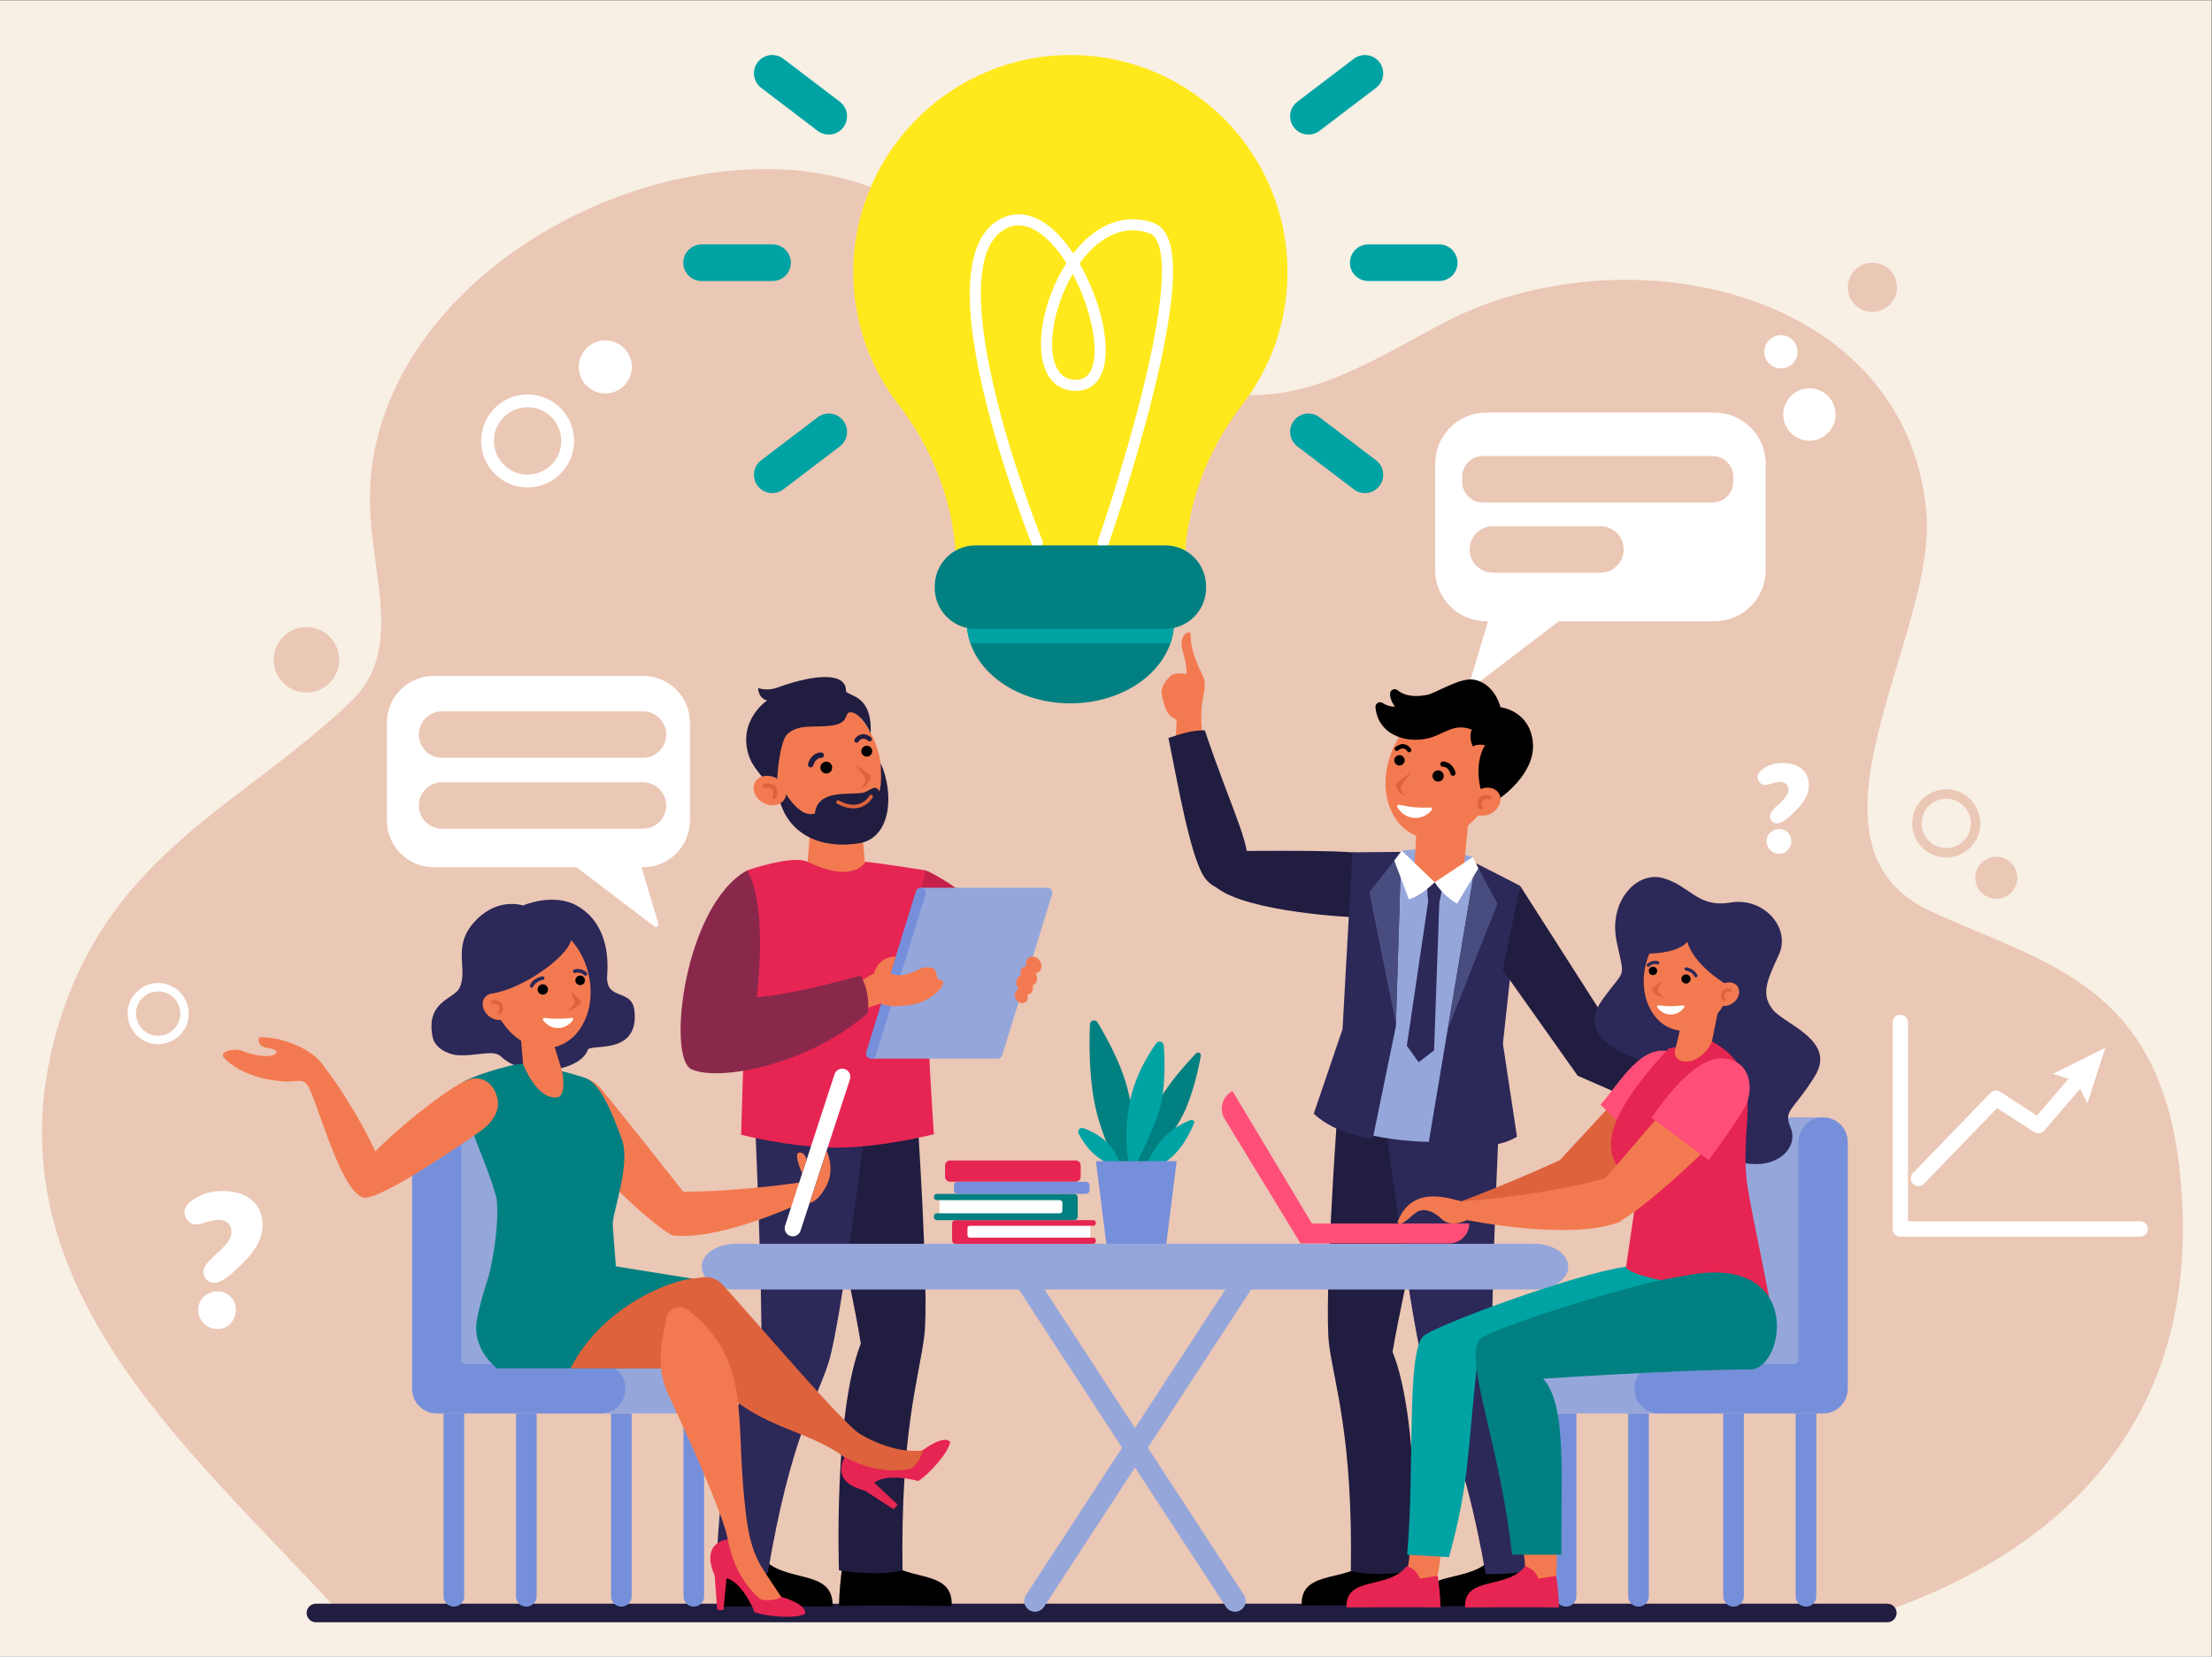 <?xml version="1.0" encoding="UTF-8" standalone="no"?>
<!-- Created with Inkscape (http://www.inkscape.org/) -->

<svg
   version="1.1"
   id="svg2"
   width="3560"
   height="2666.667"
   viewBox="0 0 3560 2666.667"
   sodipodi:docname="8270975_5469.eps"
   xmlns:inkscape="http://www.inkscape.org/namespaces/inkscape"
   xmlns:sodipodi="http://sodipodi.sourceforge.net/DTD/sodipodi-0.dtd"
   xmlns="http://www.w3.org/2000/svg"
   xmlns:svg="http://www.w3.org/2000/svg">
  <rect x="0" y="0" width="3560" height="2666.667" fill="#808080" stroke="none"/>
  <defs
     id="defs6" />
  <sodipodi:namedview
     id="namedview4"
     pagecolor="#F8EFE5"
     bordercolor="##F8EFE5"
     borderopacity="0.25"
     inkscape:showpageshadow="2"
     inkscape:pageopacity="0.0"
     inkscape:pagecheckerboard="0"
     inkscape:deskcolor="#d1d1d1" />
  <g
     id="g8"
     inkscape:groupmode="layer"
     inkscape:label="ink_ext_XXXXXX"
     transform="matrix(1.333,0,0,-1.333,0,2666.667)">
    <g
       id="g10"
       transform="scale(0.1)">
      <path
         d="M 26700,0 H 0 V 20000 H 26700 V 0"
         style="fill:#F8EFE5;fill-opacity:1;fill-rule:nonzero;stroke:none"
         id="path12" />
      <path
         d="M 4049.89,589 C 2234.06,2566.2 -247.66,4607.7 725.484,7691.5 c 640.076,2028.4 2209.476,2593.8 3513.996,3844.6 643.81,617.2 238.88,1515.7 226.93,2407.4 -27.29,2283.7 2521.27,4055.8 4864.32,4018.8 2537.87,-40.1 3636.47,-2591.6 5765.37,-2728.4 836,-12.8 1584.6,477.8 2324.2,867.5 2191.6,1154.8 5669.1,418.4 5844.8,-2374.2 45.4,-1508.2 -1671.1,-3934.5 48.7,-4727.7 1370.6,-632.2 2755.3,-865 3002.3,-3126.1 C 26639.4,2913.9 24930.2,1289.6 22703,528 L 4049.89,589"
         style="fill:#EBC7B5;fill-opacity:1;fill-rule:nonzero;stroke:none"
         id="path14" />
      <path
         d="m 5237.39,11843.5 h 2526.8 c 312.77,0 566.32,-253.6 566.32,-566.3 v -1177.9 c 0,-312.8 -253.55,-566.4 -566.32,-566.4 h -18.75 l 202.8,-679.4 c 8.93,-29.8 -25.59,-53.7 -50.39,-34.8 l -936.22,714.2 H 5237.39 c -312.77,0 -566.32,253.6 -566.32,566.4 v 1177.9 c 0,312.7 253.55,566.3 566.32,566.3"
         style="fill:#ffffff;fill-opacity:1;fill-rule:nonzero;stroke:none"
         id="path16" />
      <path
         d="M 7763.01,10854.4 H 5337.07 c -154.82,0 -280.32,125.5 -280.32,280.3 v 0 c 0,154.8 125.5,280.3 280.32,280.3 h 2425.94 c 154.82,0 280.32,-125.5 280.32,-280.3 v 0 c 0,-154.8 -125.5,-280.3 -280.32,-280.3"
         style="fill:#EBC7B5;fill-opacity:1;fill-rule:nonzero;stroke:none"
         id="path18" />
      <path
         d="M 7763.01,9998.3 H 5337.07 c -154.82,0 -280.32,125.5 -280.32,280.3 v 0 c 0,154.9 125.5,280.3 280.32,280.3 h 2425.94 c 154.82,0 280.32,-125.4 280.32,-280.3 v 0 c 0,-154.8 -125.5,-280.3 -280.32,-280.3"
         style="fill:#EBC7B5;fill-opacity:1;fill-rule:nonzero;stroke:none"
         id="path20" />
      <path
         d="m 20701,15023 h -2755.6 c -341.2,0 -617.7,-276.5 -617.7,-617.6 v -1284.6 c 0,-341 276.5,-617.6 617.7,-617.6 h 20.4 l -221.2,-740.9 c -9.7,-32.6 27.9,-58.6 55,-38 l 1021,778.9 H 20701 c 341.1,0 617.6,276.6 617.6,617.6 v 1284.6 c 0,341.1 -276.5,617.6 -617.6,617.6"
         style="fill:#ffffff;fill-opacity:1;fill-rule:nonzero;stroke:none"
         id="path22" />
      <path
         d="m 20677.7,13937.3 h -2774.5 c -137.6,0 -249.2,111.6 -249.2,249.2 v 62.3 c 0,137.6 111.6,249.1 249.2,249.1 h 2774.5 c 137.6,0 249.2,-111.5 249.2,-249.1 v -62.3 c 0,-137.6 -111.6,-249.2 -249.2,-249.2"
         style="fill:#EBC7B5;fill-opacity:1;fill-rule:nonzero;stroke:none"
         id="path24" />
      <path
         d="m 19323.4,13089.7 h -1299.3 c -154.8,0 -280.3,125.5 -280.3,280.3 v 0 c 0,154.8 125.5,280.3 280.3,280.3 h 1299.3 c 154.8,0 280.3,-125.5 280.3,-280.3 v 0 c 0,-154.8 -125.5,-280.3 -280.3,-280.3"
         style="fill:#EBC7B5;fill-opacity:1;fill-rule:nonzero;stroke:none"
         id="path26" />
      <path
         d="m 2629.69,3956.9 c -141.6,0 -236.77,106.8 -236.77,236.7 0,111.5 95.17,218.2 236.77,218.2 123.02,0 218.19,-106.7 218.19,-218.2 0,-127.6 -90.53,-236.7 -218.19,-236.7 z m -318.01,1548.2 c 104.45,78.9 229.8,118.4 376.04,118.4 315.68,0 482.81,-171.8 482.81,-413.2 0,-139.2 -67.31,-280.8 -204.27,-422.4 -174.09,-183.4 -299.43,-273.9 -378.35,-273.9 -76.61,0 -132.31,60.3 -132.31,132.3 0,65 60.35,129.9 164.8,225.1 6.97,7 13.93,14 18.57,16.3 118.38,109.1 155.52,169.4 155.52,243.7 0,92.9 -62.67,143.9 -153.2,143.9 -41.78,0 -90.52,-9.3 -148.56,-27.8 -58.02,-18.6 -99.81,-27.9 -125.34,-27.9 -65,0 -139.27,55.7 -139.27,148.6 0,48.7 27.85,95.1 83.56,136.9"
         style="fill:#ffffff;fill-opacity:1;fill-rule:nonzero;stroke:none"
         id="path28" />
      <path
         d="m 21484.3,9695.6 c -93.1,0 -155.7,70.3 -155.7,155.8 0,73.2 62.6,143.4 155.7,143.4 80.9,0 143.5,-70.2 143.5,-143.4 0,-84 -59.5,-155.8 -143.5,-155.8 z m -209.1,1018.2 c 68.6,51.9 151.1,77.9 247.3,77.9 207.6,0 317.5,-113 317.5,-271.7 0,-91.6 -44.3,-184.7 -134.4,-277.9 -114.4,-120.6 -196.9,-180.1 -248.8,-180.1 -50.4,0 -87,39.7 -87,87 0,42.8 39.7,85.5 108.4,148.1 4.6,4.6 9.1,9.2 12.2,10.7 77.9,71.7 102.3,111.4 102.3,160.3 0,61 -41.2,94.6 -100.8,94.6 -27.4,0 -59.5,-6.1 -97.7,-18.3 -38.1,-12.2 -65.6,-18.3 -82.4,-18.3 -42.8,0 -91.6,36.6 -91.6,97.7 0,32 18.3,62.6 55,90"
         style="fill:#ffffff;fill-opacity:1;fill-rule:nonzero;stroke:none"
         id="path30" />
      <path
         d="m 25841.1,5072.3 h -2898.2 c -51.2,0 -92.8,41.5 -92.8,92.8 v 2494.7 c 0,51.3 41.6,92.8 92.8,92.8 51.3,0 92.8,-41.5 92.8,-92.8 V 5257.9 h 2805.4 c 51.3,0 92.8,-41.6 92.8,-92.8 0,-51.3 -41.5,-92.8 -92.8,-92.8"
         style="fill:#ffffff;fill-opacity:1;fill-rule:nonzero;stroke:none"
         id="path32" />
      <path
         d="m 23162.3,5682.1 c -23.2,0 -46.5,8.7 -64.5,26.1 -36.8,35.6 -37.8,94.3 -2.2,131.2 l 936.7,968.9 c 30.9,32 80,37.5 117.2,13.4 l 443,-287.3 467.1,542.7 c 33.4,38.8 92,43.2 130.8,9.8 38.8,-33.4 43.2,-92 9.8,-130.8 l -519.9,-604.2 c -30.3,-35.1 -81.9,-42.5 -120.8,-17.3 l -446.9,289.9 -883.6,-914.1 c -18.2,-18.8 -42.4,-28.3 -66.7,-28.3"
         style="fill:#ffffff;fill-opacity:1;fill-rule:nonzero;stroke:none"
         id="path34" />
      <path
         d="m 25202.2,6679.3 -132.1,267.8 -284.5,90.8 633.3,314.5 -216.7,-673.1"
         style="fill:#ffffff;fill-opacity:1;fill-rule:nonzero;stroke:none"
         id="path36" />
      <path
         d="m 6370.1,15087.4 c -224.3,0 -406.79,-182.4 -406.79,-406.7 0,-224.3 182.49,-406.8 406.79,-406.8 224.3,0 406.79,182.5 406.79,406.8 0,224.3 -182.49,406.7 -406.79,406.7 z m 0,-968.2 c -309.57,0 -561.42,251.9 -561.42,561.5 0,309.5 251.85,561.4 561.42,561.4 309.57,0 561.42,-251.9 561.42,-561.4 0,-309.6 -251.85,-561.5 -561.42,-561.5"
         style="fill:#ffffff;fill-opacity:1;fill-rule:nonzero;stroke:none"
         id="path38" />
      <path
         d="m 23498.1,10360 c -164.3,0 -298,-133.7 -298,-298 0,-164.3 133.7,-297.9 298,-297.9 164.3,0 297.9,133.6 297.9,297.9 0,164.3 -133.6,298 -297.9,298 z m 0,-709.2 c -226.8,0 -411.2,184.5 -411.2,411.2 0,226.8 184.4,411.2 411.2,411.2 226.7,0 411.2,-184.4 411.2,-411.2 0,-226.7 -184.5,-411.2 -411.2,-411.2"
         style="fill:#EBC7B5;fill-opacity:1;fill-rule:nonzero;stroke:none"
         id="path40" />
      <path
         d="m 1909.73,8033.3 c -147.52,0 -267.53,-120 -267.53,-267.5 0,-147.6 120.01,-267.6 267.53,-267.6 147.52,0 267.54,120 267.54,267.6 0,147.5 -120.02,267.5 -267.54,267.5 z m 0,-636.8 c -203.59,0 -369.23,165.7 -369.23,369.3 0,203.6 165.64,369.2 369.23,369.2 203.6,0 369.23,-165.6 369.23,-369.2 0,-203.6 -165.63,-369.3 -369.23,-369.3"
         style="fill:#ffffff;fill-opacity:1;fill-rule:nonzero;stroke:none"
         id="path42" />
      <path
         d="m 21702.6,15756.8 c 0,-110.9 -89.9,-200.9 -200.8,-200.9 -111,0 -200.9,90 -200.9,200.9 0,111 89.9,200.9 200.9,200.9 110.9,0 200.8,-89.9 200.8,-200.9"
         style="fill:#ffffff;fill-opacity:1;fill-rule:nonzero;stroke:none"
         id="path44" />
      <path
         d="m 4095.13,12037.6 c 0,-218.2 -176.84,-395 -394.98,-395 -218.14,0 -394.98,176.8 -394.98,395 0,218.1 176.84,395 394.98,395 218.14,0 394.98,-176.9 394.98,-395"
         style="fill:#EBC7B5;fill-opacity:1;fill-rule:nonzero;stroke:none"
         id="path46" />
      <path
         d="m 22903,16535.7 c 0,-164 -133,-297 -297,-297 -164,0 -296.9,133 -296.9,297 0,164 132.9,296.9 296.9,296.9 164,0 297,-132.9 297,-296.9"
         style="fill:#EBC7B5;fill-opacity:1;fill-rule:nonzero;stroke:none"
         id="path48" />
      <path
         d="m 24356.1,9405.6 c 0,-140 -113.5,-253.5 -253.5,-253.5 -140,0 -253.4,113.5 -253.4,253.5 0,140 113.4,253.4 253.4,253.4 140,0 253.5,-113.4 253.5,-253.4"
         style="fill:#EBC7B5;fill-opacity:1;fill-rule:nonzero;stroke:none"
         id="path50" />
      <path
         d="m 22162.1,15000.2 c 0,-174.5 -141.5,-316 -316,-316 -174.5,0 -316,141.5 -316,316 0,174.5 141.5,316 316,316 174.5,0 316,-141.5 316,-316"
         style="fill:#ffffff;fill-opacity:1;fill-rule:nonzero;stroke:none"
         id="path52" />
      <path
         d="m 7628.74,15574.1 c 0,-177 -143.51,-320.5 -320.53,-320.5 -177.03,0 -320.53,143.5 -320.53,320.5 0,177 143.5,320.5 320.53,320.5 177.02,0 320.53,-143.5 320.53,-320.5"
         style="fill:#ffffff;fill-opacity:1;fill-rule:nonzero;stroke:none"
         id="path54" />
      <path
         d="M 22786.9,415.902 H 3814.23 c -61.9,0 -112.07,50.2 -112.07,112.098 v 0 c 0,61.902 50.17,112.102 112.07,112.102 H 22786.9 c 61.9,0 112.1,-50.2 112.1,-112.102 v 0 c 0,-61.898 -50.2,-112.098 -112.1,-112.098"
         style="fill:#201d40;fill-opacity:1;fill-rule:nonzero;stroke:none"
         id="path56" />
      <path
         d="m 10090.2,10230.5 h 0.4 l 291.2,-1.1 65.9,-687.8 -339.9,-179.5 -362.55,177.5 58.59,689.8 286.36,1.1"
         style="fill:#f37a50;fill-opacity:1;fill-rule:nonzero;stroke:none"
         id="path58" />
      <path
         d="m 9290.13,10534.1 c 179.24,-447.9 609.7,-696.9 961.47,-556.1 351.8,140.8 491.6,618 312.4,1065.8 -179.2,447.9 -609.71,696.9 -961.48,556.1 -351.76,-140.8 -491.62,-618 -312.39,-1065.8"
         style="fill:#f37a50;fill-opacity:1;fill-rule:nonzero;stroke:none"
         id="path60" />
      <path
         d="m 10411,10896.9 c 20.8,-29.9 61.9,-37.3 91.7,-16.5 29.9,20.8 37.3,61.8 16.5,91.7 -20.8,29.9 -61.8,37.3 -91.7,16.5 -29.9,-20.8 -37.3,-61.9 -16.5,-91.7"
         style="fill:#000000;fill-opacity:1;fill-rule:nonzero;stroke:none"
         id="path62" />
      <path
         d="m 9917.5,10695.4 c 22.49,-32.3 66.94,-40.3 99.3,-17.8 32.3,22.5 40.3,66.9 17.8,99.3 -22.5,32.3 -66.94,40.3 -99.28,17.8 -32.34,-22.5 -40.32,-66.9 -17.82,-99.3"
         style="fill:#000000;fill-opacity:1;fill-rule:nonzero;stroke:none"
         id="path64" />
      <path
         d="m 10311,10791.7 c 89,-70.2 200.4,-155 200.4,-155 0,0 1.2,-107.3 -124.3,-153.9 45.4,41.2 85.2,96 38,159.3 -47.3,63.2 -114.1,149.6 -114.1,149.6"
         style="fill:#de623c;fill-opacity:1;fill-rule:nonzero;stroke:none"
         id="path66" />
      <path
         d="m 9787.64,10738.3 c -2.53,0 -5.1,0.3 -7.66,0.9 -17.66,4.2 -28.56,22 -24.35,39.6 11.51,48.3 59.77,139.6 160.03,140.1 18.3,-0.2 32.95,-14.6 33.04,-32.8 0.08,-18.1 -14.56,-32.9 -32.72,-33 -74.25,-0.3 -96.18,-88.6 -96.39,-89.5 -3.6,-15.1 -17.08,-25.3 -31.95,-25.3"
         style="fill:#201d40;fill-opacity:1;fill-rule:nonzero;stroke:none"
         id="path68" />
      <path
         d="m 10342,11036.2 c -4.7,0 -9.5,1.2 -13.8,3.8 -13.1,7.6 -17.4,24.4 -9.8,37.5 1.2,2 30,50.2 84.4,60.3 37.2,6.9 75.6,-5.3 114.2,-36.2 11.8,-9.4 13.7,-26.7 4.3,-38.5 -9.5,-11.8 -26.7,-13.7 -38.5,-4.3 -25.6,20.5 -49.2,29 -70,25.1 -29.6,-5.5 -47,-33.8 -47.1,-34.1 -5.1,-8.7 -14.3,-13.6 -23.7,-13.6"
         style="fill:#201d40;fill-opacity:1;fill-rule:nonzero;stroke:none"
         id="path70" />
      <path
         d="m 9045.37,10868.6 c -151.6,431.6 217.68,679.7 217.68,679.7 0,0 -99.08,8.9 -110.91,148 74.16,-23.1 157.29,-21.5 230.35,5 492.22,178.2 831.11,175.8 831.11,-34.8 0,-75 325.1,-23.6 297.8,-527.9 2,35.6 -114.2,242.9 -224,263.6 -110.1,20.8 -10.6,-126 -240,-157.5 -231.47,-31.8 -401.66,24.4 -543.04,-106.1 -110.63,-113.8 -138.06,-693.2 -121.23,-728 -38.57,79.9 -271.14,268.3 -337.76,458"
         style="fill:#201d40;fill-opacity:1;fill-rule:nonzero;stroke:none"
         id="path72" />
      <path
         d="m 10631.8,10791.7 c 0,0 20.9,-262.8 -17,-344.1 -39.4,105.4 -124.1,-6.3 -203.6,-16.8 -192.2,-25.4 -538.89,38.7 -573.25,-249.6 -234.84,-74.3 -454.82,428.4 -454.82,428.4 -13.5,-561.6 397.47,-880.5 988.87,-787.1 389.7,61.6 425.8,604.1 259.8,969.2"
         style="fill:#201d40;fill-opacity:1;fill-rule:nonzero;stroke:none"
         id="path74" />
      <path
         d="m 10226.7,10253.2 c -38,9.1 -77.6,24.6 -118.6,46.5 -10.7,5.7 -14.7,19 -9,29.7 5.7,10.7 19,14.7 29.6,9 91,-48.6 172.6,-62.5 242.4,-41.1 86.4,26.3 125.9,99.1 126.3,99.8 5.6,10.7 18.9,14.8 29.6,9.2 10.6,-5.6 14.8,-18.8 9.2,-29.5 -1.9,-3.7 -47.5,-89.2 -151.5,-121.2 -48.7,-15.1 -101.6,-15.8 -158,-2.4"
         style="fill:#de623c;fill-opacity:1;fill-rule:nonzero;stroke:none"
         id="path76" />
      <path
         d="m 9377.57,10605.9 c 98.91,-55.6 142.23,-166.2 96.77,-247.1 -45.46,-81 -162.5,-101.6 -261.41,-46 -98.9,55.5 -142.22,166.2 -96.76,247.1 45.46,81 162.5,101.5 261.4,46"
         style="fill:#f37a50;fill-opacity:1;fill-rule:nonzero;stroke:none"
         id="path78" />
      <path
         d="m 9362.53,10363.4 c 3.06,2.2 5.67,5 7.56,8.5 27.19,50.4 22.74,101.7 -11.91,137.3 -35.48,36.4 -92.75,46.9 -136.18,24.9 -12.22,-6.2 -17.11,-21.1 -10.93,-33.3 6.19,-12.2 21.11,-17.1 33.34,-10.9 23.79,12 58.15,5.3 78.23,-15.3 19.28,-19.8 20.64,-47.9 3.81,-79.1 -6.51,-12 -2.02,-27.1 10.03,-33.6 8.55,-4.6 18.6,-3.7 26.05,1.5"
         style="fill:#de623c;fill-opacity:1;fill-rule:nonzero;stroke:none"
         id="path80" />
      <path
         d="m 10427.2,1044.8 c 62,168.3 194.4,187 194.4,187 257.5,-355.3 889.9,-137.2 868.9,-617.8 -961.6,6.199 -1361.2,0 -1361.2,0 1.2,110.398 20.3,372.301 42.4,474.9 l 50.2,-9.2 205.3,-34.9"
         style="fill:#000000;fill-opacity:1;fill-rule:nonzero;stroke:none"
         id="path82" />
      <path
         d="m 8988.45,1035.5 c 61.97,168.3 194.44,187 194.44,187 257.5,-355.301 889.81,-137.3 868.91,-617.801 -961.61,6.203 -1361.26,0 -1361.26,0 1.27,110.403 20.28,372.301 42.46,474.901 l 50.11,-9.2 205.34,-34.9"
         style="fill:#000000;fill-opacity:1;fill-rule:nonzero;stroke:none"
         id="path84" />
      <path
         d="m 11066.8,6655.7 c 0,0 156.1,-2277.1 92.7,-2783.3 -63.5,-506.2 -288,-1155.3 -262.6,-2829.7 -313.5,-78.497 -767.6,0 -767.6,0 0,0 -67.4,1893.3 264,2739 -134.7,821.5 -567.12,2703 -567.12,2703 l 1240.62,171"
         style="fill:#201d40;fill-opacity:1;fill-rule:nonzero;stroke:none"
         id="path86" />
      <path
         d="m 10473.4,6593.5 c 0,0 -315.2,-2556.4 -469.5,-3041.3 -154.36,-484.9 -455.32,-894.9 -734.7,-2544.4 -322.15,-16.097 -622.14,0 -622.14,0 0,0 43.48,2092.4 545.21,2568.2 16.98,833 -81.13,3001 -81.13,3001 l 1362.26,16.5"
         style="fill:#2c2858;fill-opacity:1;fill-rule:nonzero;stroke:none"
         id="path88" />
      <path
         d="m 9020.14,9494.8 c 0,0 547.54,191.6 730.12,103.7 567.34,-273.1 697.44,0 697.44,0 181.3,-15.6 728.6,-103.7 728.6,-103.7 0,-611.2 40.8,-1224.5 29.7,-1687 -7.9,-402.7 68.9,-1498.8 68.9,-1498.8 0,0 -603.7,-158.2 -1174.7,-162.4 -571.11,3.8 -1152.34,156 -1152.34,156 0,0 30.51,1110.1 55.87,1522.7 -8.24,462.5 16.41,1059.9 16.41,1669.5"
         style="fill:#e62552;fill-opacity:1;fill-rule:nonzero;stroke:none"
         id="path90" />
      <path
         d="m 12149.6,8586.4 c -226,539.2 -896.7,882.2 -973.3,908.4 l -155.6,-692.3 c 322.2,-190.5 556.1,-396.6 556.1,-396.6 -39.7,-192.8 -33.1,-381.8 -144.6,-625.6 0,0 96.9,133.7 216.4,54.6 116.2,-76.9 330,80.1 330,80.1 0,0 343.6,259.6 171,671.4"
         style="fill:#c4204a;fill-opacity:1;fill-rule:nonzero;stroke:none"
         id="path92" />
      <path
         d="m 12023.6,7223.7 c 3.9,-1.2 7.9,-1.9 11.8,-2.3 h 12.8 c 23.6,2.5 44.6,18.6 52,42.6 l 602.5,1942.5 c 1.3,3.9 2,7.9 2.4,11.8 0.3,2.6 0.2,5.1 0.1,7.6 0,1.6 0.2,3.1 0,4.7 -0.1,1.3 -0.5,2.6 -0.8,4 -3.6,22 -19,41.3 -41.9,48.5 -3.7,1.1 -7.5,2 -11.4,2.4 -4.5,0.5 -8.8,0.5 -13.1,0 h -1516.7 l -607.8,-2064.1 h 1511.2 l -1.1,2.3"
         style="fill:#95a6db;fill-opacity:1;fill-rule:nonzero;stroke:none"
         id="path94" />
      <path
         d="m 11135.1,9283.1 c -32.3,10 -66.6,-8 -76.6,-40.3 l -598.7,-1937.6 -1.4,-4.6 c -9.9,-32.1 8,-66.2 40,-76.3 l 0.1,-0.2 c 32.3,-10 66.6,8 76.6,40.3 l 600.3,1942.1 c 10,32.3 -8,66.6 -40.3,76.6"
         style="fill:#768fdb;fill-opacity:1;fill-rule:nonzero;stroke:none"
         id="path96" />
      <path
         d="m 12281,8050.7 c 5.6,3.8 11.8,6.2 18.1,7.9 -0.6,1 -1.3,1.9 -2,2.8 -37.7,56.9 -35.2,125 5.6,152.1 6.7,4.4 14.1,7.3 21.8,9.1 -10.6,42.1 -1.1,82.4 28.1,101.7 11.6,7.6 25,11.1 39.1,10.9 -13.3,41.4 -2.7,84.9 29.9,106.5 40.9,27.1 100.1,9.6 132.3,-39 32.2,-48.6 25.2,-109.9 -15.6,-136.9 -10.4,-6.9 -21.9,-10.8 -33.9,-12.2 27.2,-53 21.7,-111 -15.2,-135.4 -6.7,-4.5 -14,-7.4 -21.8,-9.2 10.7,-42.1 1.1,-82.3 -28,-101.6 -10.8,-7.2 -23.1,-10.6 -36.2,-11 13.5,-36.2 5,-75.2 -23.7,-94.3 -34.5,-22.8 -84.5,-8.1 -111.7,33 -27.2,41 -21.3,92.8 13.2,115.6"
         style="fill:#f37a50;fill-opacity:1;fill-rule:nonzero;stroke:none"
         id="path98" />
      <path
         d="m 10416.3,8173.5 138.3,80.1 c 0,0 38.2,196.1 260.3,200.8 -25.5,-82.2 -62.1,-200.8 -62.1,-200.8 0,0 109.3,-84.8 368.5,60.4 253.3,56.9 145.1,-127.8 229.1,-141.1 123.9,-19.6 -90.3,-263.1 -343.3,-300.3 -327.4,-48.2 -366.2,18.8 -366.2,18.8 l -185.2,-64.7 -39.4,346.8"
         style="fill:#f37a50;fill-opacity:1;fill-rule:nonzero;stroke:none"
         id="path100" />
      <path
         d="m 9136.89,7964 c 462.12,32.3 1250.41,260.5 1250.41,260.5 126.2,-193.5 91.3,-450.5 91.3,-450.5 -717.65,-629.2 -1797.73,-832.6 -2129.12,-681.1 -302.55,138.2 -88.97,1980 670.66,2401.9 v 0 C 9280.56,9054.1 9136.89,7964 9136.89,7964"
         style="fill:#8a284c;fill-opacity:1;fill-rule:nonzero;stroke:none"
         id="path102" />
      <path
         d="m 16584.8,1215.6 c -257.5,-343.401 -889.8,-132.7 -868.9,-597.198 961.6,5.996 1361.2,0 1361.2,0 -1.2,106.7 -20.2,359.899 -42.4,459.098 l -449.9,138.1"
         style="fill:#000000;fill-opacity:1;fill-rule:nonzero;stroke:none"
         id="path104" />
      <path
         d="m 18023.5,1206.7 c -257.4,-343.501 -889.8,-132.8 -868.9,-597.302 961.7,6.004 1361.3,0 1361.3,0 -1.3,106.704 -20.3,359.903 -42.5,459.102 l -449.9,138.2"
         style="fill:#000000;fill-opacity:1;fill-rule:nonzero;stroke:none"
         id="path106" />
      <path
         d="m 16139.6,6459.2 c 0,0 -156.1,-2201.4 -92.6,-2690.8 63.4,-489.4 288,-1116.8 262.5,-2735.6 313.5,-75.902 767.6,0 767.6,0 0,0 67.4,1830.4 -264,2648 134.8,794.1 567.2,2613 567.2,2613 l -1240.7,165.4"
         style="fill:#201d40;fill-opacity:1;fill-rule:nonzero;stroke:none"
         id="path108" />
      <path
         d="m 16733,6399 c 0,0 315.3,-2471.4 469.6,-2940.1 154.3,-468.8 455.3,-865.1 734.6,-2459.798 322.2,-15.602 706.1,63.698 706.1,63.698 0,0 -127.4,1959.1 -629.1,2419.1 -17,805.3 81.1,2901.2 81.1,2901.2 L 16733,6399"
         style="fill:#2c2858;fill-opacity:1;fill-rule:nonzero;stroke:none"
         id="path110" />
      <path
         d="m 18017,10442.2 c -170.9,-427 -581.3,-664.3 -916.7,-530.1 -335.3,134.2 -468.7,589.1 -297.8,1016.1 170.9,427 581.3,664.4 916.6,530.2 335.4,-134.2 468.7,-589.2 297.9,-1016.2"
         style="fill:#f37a50;fill-opacity:1;fill-rule:nonzero;stroke:none"
         id="path112" />
      <path
         d="m 16948.3,10788.1 c -19.8,-28.5 -58.9,-35.5 -87.4,-15.7 -28.5,19.8 -35.5,59 -15.7,87.4 19.8,28.5 58.9,35.5 87.4,15.7 28.5,-19.8 35.5,-58.9 15.7,-87.4"
         style="fill:#000000;fill-opacity:1;fill-rule:nonzero;stroke:none"
         id="path114" />
      <path
         d="m 17418.8,10596 c -21.4,-30.8 -63.8,-38.4 -94.6,-16.9 -30.8,21.4 -38.4,63.8 -17,94.6 21.4,30.8 63.8,38.4 94.7,17 30.8,-21.4 38.4,-63.8 16.9,-94.7"
         style="fill:#000000;fill-opacity:1;fill-rule:nonzero;stroke:none"
         id="path116" />
      <path
         d="m 17043.7,10687.8 c -84.9,-66.9 -191.1,-147.7 -191.1,-147.7 0,0 -1.1,-102.4 118.6,-146.8 -43.3,39.3 -81.3,91.6 -36.3,151.9 45.1,60.3 108.8,142.6 108.8,142.6"
         style="fill:#de623c;fill-opacity:1;fill-rule:nonzero;stroke:none"
         id="path118" />
      <path
         d="m 17542.6,10636.9 c -14.1,0 -27,9.7 -30.4,24.1 -0.9,3.4 -21.9,85.1 -91.9,85.4 -17.3,0.1 -31.3,14.2 -31.2,31.5 0.1,17.3 14.3,31.3 31.5,31.2 95.6,-0.5 141.6,-87.5 152.6,-133.5 4,-16.8 -6.4,-33.8 -23.2,-37.8 -2.5,-0.6 -4.9,-0.9 -7.4,-0.9"
         style="fill:#000000;fill-opacity:1;fill-rule:nonzero;stroke:none"
         id="path120" />
      <path
         d="m 17014.1,10921 c -8.9,0 -17.6,4.5 -22.5,12.7 -0.4,0.8 -17.3,27.8 -45.3,32.8 -19.8,3.5 -42.1,-4.6 -66.4,-24 -11.2,-9 -27.7,-7.2 -36.7,4.1 -9,11.3 -7.2,27.7 4.1,36.7 36.8,29.5 73.4,41.1 108.8,34.5 51.9,-9.6 79.4,-55.5 80.5,-57.5 7.3,-12.4 3.1,-28.4 -9.3,-35.7 -4.2,-2.5 -8.7,-3.6 -13.2,-3.6"
         style="fill:#000000;fill-opacity:1;fill-rule:nonzero;stroke:none"
         id="path122" />
      <path
         d="m 17897.7,10397.7 c -123.5,397.3 32.7,608.4 32.7,608.4 -106.1,21.2 -147.3,-15.5 -147.3,-15.5 -57.9,118.8 -13,204 -13,204 -219.3,85.5 -328.5,-56.5 -526.4,-104.4 -270.9,-65.5 -605.6,42.6 -636.9,373.3 -4.5,47.9 48.1,78.9 88.1,52.1 37.1,-24.8 86.3,-44.8 147.6,-43.1 0,0 -56.8,64 -59.7,152.6 -1.6,48.8 55.7,75.2 93.2,43.9 56.3,-46.8 160.9,-91.1 347.2,-56.2 124,23.2 407.8,221.8 584.7,183 144.5,-31.7 259.2,-154.7 308.6,-330.8 0,0 355.3,-36.8 391,-427.9 35,-384.2 -410.1,-679 -410.1,-679 l -199.7,39.6"
         style="fill:#000000;fill-opacity:1;fill-rule:nonzero;stroke:none"
         id="path124" />
      <path
         d="m 17849.3,10463.9 c -94.1,-53.3 -135,-158.9 -91.4,-236 43.7,-76.9 155.3,-96.1 249.4,-42.8 94.1,53.3 135,158.9 91.4,236 -43.7,77 -155.3,96.2 -249.4,42.8"
         style="fill:#f37a50;fill-opacity:1;fill-rule:nonzero;stroke:none"
         id="path126" />
      <path
         d="m 17864.5,10232.8 c -2.9,2.1 -5.4,4.8 -7.2,8.1 -26.1,47.9 -22.1,96.8 10.8,130.9 33.7,34.9 88.3,45.1 129.8,24.3 11.6,-5.9 16.4,-20.1 10.5,-31.8 -5.8,-11.6 -20.1,-16.4 -31.7,-10.5 -22.8,11.4 -55.5,4.9 -74.6,-14.9 -18.3,-18.9 -19.5,-45.7 -3.3,-75.3 6.2,-11.5 2,-25.9 -9.5,-32.1 -8.1,-4.5 -17.7,-3.6 -24.8,1.3"
         style="fill:#de623c;fill-opacity:1;fill-rule:nonzero;stroke:none"
         id="path128" />
      <path
         d="m 16872.1,10256.8 c -9.3,15.1 3.8,33.8 21.1,30.2 43.9,-9.3 116.6,-23.1 186.6,-29.3 70.1,-6.3 144.1,-5.6 188.9,-4.3 17.7,0.6 27.2,-20.2 15.5,-33.4 -36.1,-40.5 -108.5,-100.5 -215.8,-90.9 -107.4,9.6 -168,81.4 -196.3,127.7"
         style="fill:#ffffff;fill-opacity:1;fill-rule:nonzero;stroke:none"
         id="path130" />
      <path
         d="m 16420.7,9697.4 c 0,0 16.1,43.5 -1367.8,32.3 l -371,-438.5 c 384,-307.9 1670,-362.6 1670,-362.6 l 68.8,768.8"
         style="fill:#201d40;fill-opacity:1;fill-rule:nonzero;stroke:none"
         id="path132" />
      <path
         d="m 16923.6,9733 436.4,40.8 422.3,-117.8 -475.8,-489.6 -382.9,566.6"
         style="fill:#95a6db;fill-opacity:1;fill-rule:nonzero;stroke:none"
         id="path134" />
      <path
         d="m 17074.9,9508.3 c 177.9,-146 214.2,-246.9 592.1,-51.7 l 56.6,580.9 -615.1,48.5 -33.6,-577.7"
         style="fill:#f37a50;fill-opacity:1;fill-rule:nonzero;stroke:none"
         id="path136" />
      <path
         d="m 17894.4,9422.2 v 0 l -129.4,51.2 17.3,182.6 -358.8,-288.1 -101.3,-16.1 -96.8,33.9 -301.8,347.3 -15.5,-182.8 -114.1,-22.9 v 0 l -411.6,-66.6 -49,-2284.5 L 16171,6399 c 546.2,-181.7 1156.9,-227 1757.3,-144.2 l -20.2,780.2 426.5,2232.6 -440.2,154.6"
         style="fill:#95a6db;fill-opacity:1;fill-rule:nonzero;stroke:none"
         id="path138" />
      <path
         d="m 17243.3,9121 -257.8,-1744.2 142.7,-198.4 186.2,143 63.3,1785.1 -134.4,14.5"
         style="fill:#2c2858;fill-opacity:1;fill-rule:nonzero;stroke:none"
         id="path140" />
      <path
         d="m 17227.9,9326.9 94.3,24.9 96,-41.9 -40.6,-206.8 -135.2,12.1 -14.5,211.7"
         style="fill:#2c2858;fill-opacity:1;fill-rule:nonzero;stroke:none"
         id="path142" />
      <path
         d="M 16917.6,9718.4 16852.9,7611.5 16574,6254.8 c 0,0 -441,44.4 -712,302.3 l 347.3,1021.3 118.7,2134.4 589.6,5.6"
         style="fill:#2c2858;fill-opacity:1;fill-rule:nonzero;stroke:none"
         id="path144" />
      <path
         d="m 16917.6,9718.4 -64.3,-2078.7 -321,1593.1 z"
         style="fill:#494c7f;fill-opacity:1;fill-rule:nonzero;stroke:none"
         id="path146" />
      <path
         d="m 17815.3,9583.7 -572.7,-3415.8 c 0,0 760,-93.4 1072.5,112.1 l -169.6,1122.9 207.3,1906.3 -537.5,274.5"
         style="fill:#2c2858;fill-opacity:1;fill-rule:nonzero;stroke:none"
         id="path148" />
      <path
         d="m 17815.3,9583.7 -334.7,-2002.1 599.3,1510.5 z"
         style="fill:#494c7f;fill-opacity:1;fill-rule:nonzero;stroke:none"
         id="path150" />
      <path
         d="m 14031,11592.4 c 30.4,-106.5 39.5,-221.5 174.7,-278.9 0,0 -20,-353.7 -5,-643.8 0,0 327.1,368.9 327,369.2 -18.7,116.9 -33.9,338 -15.9,463.6 4.7,32.6 11.1,65 16.2,97.7 14.1,79.3 37.4,160.5 -10.9,256.2 -186.7,369.8 -123.9,491.5 -149.6,509.5 -41.8,18.5 -140,-56 -84.5,-237.7 53.8,-175.8 40.5,-262.1 40.5,-262.1 0,0 -141.1,26.6 -191.1,-22.7 -22.8,-22.5 -137,-126.3 -101.4,-251"
         style="fill:#f37a50;fill-opacity:1;fill-rule:nonzero;stroke:none"
         id="path152" />
      <path
         d="m 14106.9,11093.9 c 190.6,63.6 291,92.2 439.3,92.2 350.5,-1044.5 600.3,-1438.1 496.1,-1738 -86.9,-250 -361.8,-230 -496.1,-42.6 -177.4,247.1 -334.3,1185.9 -439.3,1688.4"
         style="fill:#201d40;fill-opacity:1;fill-rule:nonzero;stroke:none"
         id="path154" />
      <path
         d="m 18352.8,9309.2 1104.2,-1727.6 1311.5,-740.5 -404.2,-402.5 -1315.8,576.8 -903,1274.1 207.3,1019.7"
         style="fill:#201d40;fill-opacity:1;fill-rule:nonzero;stroke:none"
         id="path156" />
      <path
         d="m 17322.2,9351.8 c 0,0 -162.4,-164 -311.8,-206 l -176.6,467 89.8,120.2 398.6,-381.2"
         style="fill:#ffffff;fill-opacity:1;fill-rule:nonzero;stroke:none"
         id="path158" />
      <path
         d="m 17322.2,9351.8 c 0,0 92.6,-159.1 270.2,-258.2 l 257,426.8 -67.1,135.6 -460.1,-304.2"
         style="fill:#ffffff;fill-opacity:1;fill-rule:nonzero;stroke:none"
         id="path160" />
      <path
         d="M 18524.1,4433.6 H 8882.35 c -226.61,0 -410.31,123.6 -410.31,276.1 v 0 c 0,152.5 183.7,276.1 410.31,276.1 h 9641.75 c 226.6,0 410.4,-123.6 410.4,-276.1 v 0 c 0,-152.5 -183.8,-276.1 -410.4,-276.1"
         style="fill:#95a6db;fill-opacity:1;fill-rule:nonzero;stroke:none"
         id="path162" />
      <path
         d="m 12496,542.902 v 0 c -103.3,0 -165.4,114.7 -109,201.2 L 14932.8,4645.4 15150.7,4503.2 12605,601.898 c -24,-36.796 -65,-58.996 -109,-58.996"
         style="fill:#95a6db;fill-opacity:1;fill-rule:nonzero;stroke:none"
         id="path164" />
      <path
         d="m 14910.5,542.902 v 0 c 103.3,0 165.4,114.7 108.9,201.2 l -2545.7,3901.298 -218,-142.2 2545.8,-3901.302 c 24,-36.796 65,-58.996 109,-58.996"
         style="fill:#95a6db;fill-opacity:1;fill-rule:nonzero;stroke:none"
         id="path166" />
      <path
         d="m 18907.9,604.699 v 0 c -68.8,0 -124.6,55.801 -124.6,124.602 V 2937.6 h 249.3 V 729.301 c 0,-68.801 -55.8,-124.602 -124.7,-124.602"
         style="fill:#768fdb;fill-opacity:1;fill-rule:nonzero;stroke:none"
         id="path168" />
      <path
         d="m 19782.5,604.699 v 0 c -68.8,0 -124.6,55.801 -124.6,124.602 V 2937.6 h 249.2 V 729.301 c 0,-68.801 -55.8,-124.602 -124.6,-124.602"
         style="fill:#768fdb;fill-opacity:1;fill-rule:nonzero;stroke:none"
         id="path170" />
      <path
         d="m 20930.1,604.699 v 0 c -68.8,0 -124.7,55.801 -124.7,124.602 V 2937.6 h 249.3 V 729.301 c 0,-68.801 -55.8,-124.602 -124.6,-124.602"
         style="fill:#768fdb;fill-opacity:1;fill-rule:nonzero;stroke:none"
         id="path172" />
      <path
         d="m 21804.6,604.699 v 0 c -68.8,0 -124.6,55.801 -124.6,124.602 V 2937.6 h 249.3 V 729.301 c 0,-68.801 -55.8,-124.602 -124.7,-124.602"
         style="fill:#768fdb;fill-opacity:1;fill-rule:nonzero;stroke:none"
         id="path174" />
      <path
         d="M 20425.6,6214.9 V 3587 c 0,-29.9 -24.2,-54.1 -54.1,-54.1 h -1629.3 c -164.4,0 -297.7,-133.3 -297.7,-297.7 v 0 c 0,-164.4 133.3,-297.6 297.7,-297.6 h 1683.4 297.7 c 164.4,0 297.6,133.2 297.6,297.6 v 297.7 2682 c 0,164.3 -133.2,297.6 -297.6,297.6 v 0 c -164.4,0 -297.7,-133.3 -297.7,-297.6"
         style="fill:#95a6db;fill-opacity:1;fill-rule:nonzero;stroke:none"
         id="path176" />
      <path
         d="m 22011.5,3484.6 h -1288.2 v 3027.9 h 1288.2 V 3484.6"
         style="fill:#95a6db;fill-opacity:1;fill-rule:nonzero;stroke:none"
         id="path178" />
      <path
         d="M 21713.8,6214.9 V 3587 c 0,-29.9 -24.2,-54.1 -54.1,-54.1 h -1629.3 c -164.4,0 -297.7,-133.3 -297.7,-297.7 v 0 c 0,-164.4 133.3,-297.6 297.7,-297.6 h 1683.4 297.7 c 164.3,0 297.6,133.2 297.6,297.6 v 297.7 2682 c 0,164.3 -133.3,297.6 -297.6,297.6 v 0 c -164.4,0 -297.7,-133.3 -297.7,-297.6"
         style="fill:#768fdb;fill-opacity:1;fill-rule:nonzero;stroke:none"
         id="path180" />
      <path
         d="m 8376.51,604.699 v 0 c 68.84,0 124.64,55.801 124.64,124.602 V 2937.6 H 8251.88 V 729.301 c 0,-68.801 55.8,-124.602 124.63,-124.602"
         style="fill:#768fdb;fill-opacity:1;fill-rule:nonzero;stroke:none"
         id="path182" />
      <path
         d="m 7501.95,604.699 v 0 c 68.84,0 124.63,55.801 124.63,124.602 V 2937.6 H 7377.31 V 729.301 c 0,-68.801 55.81,-124.602 124.64,-124.602"
         style="fill:#768fdb;fill-opacity:1;fill-rule:nonzero;stroke:none"
         id="path184" />
      <path
         d="m 6354.38,604.699 v 0 c 68.83,0 124.64,55.801 124.64,124.602 V 2937.6 H 6229.75 V 729.301 c 0,-68.801 55.8,-124.602 124.63,-124.602"
         style="fill:#768fdb;fill-opacity:1;fill-rule:nonzero;stroke:none"
         id="path186" />
      <path
         d="m 5479.82,604.699 v 0 c 68.83,0 124.63,55.801 124.63,124.602 V 2937.6 H 5355.19 V 729.301 c 0,-68.801 55.8,-124.602 124.63,-124.602"
         style="fill:#768fdb;fill-opacity:1;fill-rule:nonzero;stroke:none"
         id="path188" />
      <path
         d="M 6858.84,6214.9 V 3587 c 0,-29.9 24.24,-54.1 54.14,-54.1 h 1629.31 c 164.39,0 297.65,-133.3 297.65,-297.7 v 0 c 0,-164.4 -133.26,-297.6 -297.65,-297.6 H 6858.84 6561.19 c -164.38,0 -297.64,133.2 -297.64,297.6 v 297.7 2682 c 0,164.3 133.26,297.6 297.64,297.6 h 0.01 c 164.38,0 297.64,-133.3 297.64,-297.6"
         style="fill:#95a6db;fill-opacity:1;fill-rule:nonzero;stroke:none"
         id="path190" />
      <path
         d="M 5273,3484.6 H 6561.2 V 6512.5 H 5273 V 3484.6"
         style="fill:#95a6db;fill-opacity:1;fill-rule:nonzero;stroke:none"
         id="path192" />
      <path
         d="M 5570.64,6214.9 V 3587 c 0,-29.9 24.25,-54.1 54.15,-54.1 H 7254.1 c 164.39,0 297.64,-133.3 297.64,-297.7 v 0 c 0,-164.4 -133.25,-297.6 -297.64,-297.6 H 5570.64 5273 c -164.38,0 -297.64,133.2 -297.64,297.6 v 297.7 2682 c 0,164.3 133.26,297.6 297.64,297.6 v 0 c 164.39,0 297.64,-133.3 297.64,-297.6"
         style="fill:#768fdb;fill-opacity:1;fill-rule:nonzero;stroke:none"
         id="path194" />
      <path
         d="m 19762.6,7219.1 c -274.9,99.2 -699.5,316 -417.3,712.2 282.2,396.3 275,223.3 173.4,704.6 -101.6,481.3 240.6,859.9 566.9,764.1 326.2,-95.8 409.5,-359.8 809.4,-293 399.9,66.8 732.2,-307.2 581.7,-631.6 -150.5,-324.3 -214.8,-480.4 -74.1,-660 140.8,-179.5 775,-372.9 510.5,-803 -264.5,-430.1 -385.8,-403.7 -293.9,-624.1 91.9,-220.5 -120,-471.5 -487.7,-437.2 -367.7,34.2 -700.5,173.3 -835.3,583.8 -134.9,410.5 -533.6,684.2 -533.6,684.2"
         style="fill:#2c2858;fill-opacity:1;fill-rule:nonzero;stroke:none"
         id="path196" />
      <path
         d="m 18790.1,967.5 -217.2,-64.898 -163.6,167.298 c 7.8,11.6 0.3,123.6 -25,243 l 405.8,67.3 c 16.2,-123.6 0,-287.8 0,-412.7"
         style="fill:#f37a50;fill-opacity:1;fill-rule:nonzero;stroke:none"
         id="path198" />
      <path
         d="m 18574.5,941.703 c -51.7,135.597 -162.1,150.697 -162.1,150.697 -214.6,-286.201 -741.6,-110.599 -724.1,-497.701 801.4,4.903 1134.4,0 1134.4,0 -1,88.903 -16.9,299.903 -35.4,382.5 l -41.7,-7.398 -171.1,-28.098"
         style="fill:#e62552;fill-opacity:1;fill-rule:nonzero;stroke:none"
         id="path200" />
      <path
         d="m 17345.4,927.102 -226.2,-15.399 -130.1,138.497 c 10.2,9.6 34.8,181.1 36.4,303.1 l 381.2,-16.9 c -11.4,-124.2 -33.9,-287.4 -61.3,-409.298"
         style="fill:#f37a50;fill-opacity:1;fill-rule:nonzero;stroke:none"
         id="path202" />
      <path
         d="m 17143.8,941.703 c -51.7,135.597 -162.1,150.697 -162.1,150.697 -214.6,-286.201 -741.6,-110.599 -724.1,-497.701 801.4,4.903 1134.4,0 1134.4,0 -1,88.903 -16.9,299.903 -35.4,382.5 l -41.7,-7.398 -171.1,-28.098"
         style="fill:#e62552;fill-opacity:1;fill-rule:nonzero;stroke:none"
         id="path204" />
      <path
         d="m 19632.6,4709.1 c -617.4,-83.1 -2356.7,-727.7 -2453.7,-844.3 -200.2,-240.9 -94.7,-1551.5 -189.8,-2633 l 505.6,-29.8 c 242.2,880.7 222.9,1260.8 332.4,2271 0,0 1987.1,-148.8 2705.1,335.9 740.4,499.7 -400.3,1018.6 -899.6,900.2"
         style="fill:#00A3A3;fill-opacity:1;fill-rule:nonzero;stroke:none"
         id="path206" />
      <path
         d="m 18828,5993.1 c 145.9,-24.9 202.1,-142 237.3,-357.6 -555.9,-327.5 -1381.7,-350.8 -1381.7,-350.8 l -263.2,130.2 c 0,0 662.2,238.5 1407.6,578.2"
         style="fill:#de623c;fill-opacity:1;fill-rule:nonzero;stroke:none"
         id="path208" />
      <path
         d="M 20348,6609.3 C 20104.7,6255.8 19172.8,5495.6 19018.5,5471.7 l -186.9,523 c 0,0 909.9,984.9 1075.6,1158.9 286.1,302.1 839.1,32.1 440.8,-544.3"
         style="fill:#de623c;fill-opacity:1;fill-rule:nonzero;stroke:none"
         id="path210" />
      <path
         d="m 19323.1,6665.9 c 195.1,210.2 449.2,684.6 779.8,650.9 330.6,-33.7 354.5,-384.6 254.9,-573.5 -99.7,-188.9 -443.8,-654.5 -443.8,-654.5 l -590.9,577.1"
         style="fill:#ff4f78;fill-opacity:1;fill-rule:nonzero;stroke:none"
         id="path212" />
      <path
         d="m 19383,5776.6 c 140.2,-48.3 220.2,-489.7 180.8,-523.5 -600.8,-237.9 -1850.8,19.4 -1850.8,19.4 l -66.4,226.4 c 0,0 946.5,58 1736.4,277.7"
         style="fill:#f37a50;fill-opacity:1;fill-rule:nonzero;stroke:none"
         id="path214" />
      <path
         d="m 21359.8,4338 c -137.4,708.8 -196.6,960 -253.7,1293.6 -141,824.5 273.7,1403.9 -437.3,1799 l -518.2,-83.5 c -418.9,-440.8 -676.9,-840.9 -699,-1117.3 -30.4,-356.5 323.4,-550 323.4,-550 l -142.4,-970.7 c 0,0 -33.4,-79.2 550.9,-189.6 584.2,-110.4 1176.3,-181.5 1176.3,-181.5"
         style="fill:#e62552;fill-opacity:1;fill-rule:nonzero;stroke:none"
         id="path216" />
      <path
         d="m 20933.9,6508.8 c -243.3,-357.6 -1282.8,-1266.4 -1439,-1274.5 l -111.9,542.3 c 0,0 944.4,1106.7 1110,1282.8 286.2,305.5 839.1,32.4 440.9,-550.6"
         style="fill:#f37a50;fill-opacity:1;fill-rule:nonzero;stroke:none"
         id="path218" />
      <path
         d="m 19940.1,6506.3 c 181.5,264.1 547.7,751.4 878.3,717.7 330.6,-33.7 354.5,-384.6 254.9,-573.5 -99.7,-188.9 -443.8,-654.5 -443.8,-654.5 l -689.4,510.3"
         style="fill:#ff4f78;fill-opacity:1;fill-rule:nonzero;stroke:none"
         id="path220" />
      <path
         d="m 17646.6,5498.9 c -191.1,47 -606.6,186.6 -773.9,-251 41.9,-80.4 195.8,117.9 261.9,136.3 104.9,29.2 194.9,-25.9 274.2,-101.8 113.9,-108.8 304.2,-9.9 304.2,-9.9 l -66.4,226.4"
         style="fill:#f37a50;fill-opacity:1;fill-rule:nonzero;stroke:none"
         id="path222" />
      <path
         d="m 17497.9,4990.4 h -1795.3 v 241.1 H 17739 v 0 c 0,-133.1 -107.9,-241.1 -241.1,-241.1"
         style="fill:#ff4f78;fill-opacity:1;fill-rule:nonzero;stroke:none"
         id="path224" />
      <path
         d="m 14779.5,6504.8 923.1,-1514.4 213.4,112.2 -1035.3,1727.8 v 0 c -117.9,-62 -163.2,-207.7 -101.2,-325.6"
         style="fill:#ff4f78;fill-opacity:1;fill-rule:nonzero;stroke:none"
         id="path226" />
      <path
         d="m 20906,8106 c -87.3,-364.6 -390.2,-604.6 -676.6,-536.1 -286.3,68.6 -447.7,419.8 -360.4,784.4 87.3,364.6 390.2,604.5 676.6,536 286.3,-68.6 447.7,-419.7 360.4,-784.3"
         style="fill:#f37a50;fill-opacity:1;fill-rule:nonzero;stroke:none"
         id="path228" />
      <path
         d="m 20767.3,7913.9 -475.9,-295 c 0,0 -42.2,-210.3 -63.3,-278.5 -43.5,-140.8 123.1,-202.4 264,-114.7 140.9,87.7 176.7,204.9 176.7,204.9 l 98.5,483.3"
         style="fill:#f37a50;fill-opacity:1;fill-rule:nonzero;stroke:none"
         id="path230" />
      <path
         d="m 19836.2,8493.5 c 135.3,-11.6 428.2,11.8 535.1,138.5 76.2,-257.2 400,-502.1 667.8,-616.9 10.7,263.9 8.8,749.5 -464.4,951.2 -371.7,158.5 -738.5,-472.8 -738.5,-472.8"
         style="fill:#2c2858;fill-opacity:1;fill-rule:nonzero;stroke:none"
         id="path232" />
      <path
         d="m 20003.2,8258.5 c -12.6,-25.3 -43.4,-35.6 -68.7,-23 -25.3,12.6 -35.6,43.3 -23,68.7 12.6,25.3 43.4,35.6 68.7,23 25.3,-12.6 35.6,-43.4 23,-68.7"
         style="fill:#000000;fill-opacity:1;fill-rule:nonzero;stroke:none"
         id="path234" />
      <path
         d="m 20405.4,8159.3 c -13.7,-27.4 -46.9,-38.6 -74.3,-24.9 -27.4,13.6 -38.6,46.9 -24.9,74.3 13.6,27.4 46.9,38.5 74.3,24.9 27.4,-13.7 38.5,-46.9 24.9,-74.3"
         style="fill:#000000;fill-opacity:1;fill-rule:nonzero;stroke:none"
         id="path236" />
      <path
         d="m 20466.7,8205.2 c -3.8,1.9 -7,5 -8.9,9.1 -27.8,59.9 -102.8,71.6 -103.6,71.7 -10.5,1.6 -17.8,11.3 -16.3,21.9 1.5,10.5 11.2,17.8 21.7,16.3 4,-0.5 96.5,-14.5 133.2,-93.7 4.4,-9.6 0.2,-21.1 -9.4,-25.6 -5.5,-2.5 -11.7,-2.3 -16.7,0.3"
         style="fill:#2c2858;fill-opacity:1;fill-rule:nonzero;stroke:none"
         id="path238" />
      <path
         d="m 19891.5,8332.7 c -1.9,0.9 -3.6,2.2 -5.1,3.7 -7.5,7.6 -7.4,19.8 0.1,27.3 58.9,58.1 131.3,34 134.4,32.9 10,-3.4 15.4,-14.4 11.9,-24.5 -3.4,-10 -14.4,-15.4 -24.4,-11.9 -2.4,0.7 -53.4,16.9 -94.8,-24 -6,-5.9 -14.9,-7.1 -22.1,-3.5"
         style="fill:#2c2858;fill-opacity:1;fill-rule:nonzero;stroke:none"
         id="path240" />
      <path
         d="m 20036.1,8147.1 c -28.1,-28.9 -52.7,-58.7 -79.6,-75.6 -9,-5.7 -11.9,-17.7 -6.6,-27 21.6,-38.4 84.9,-70.1 123.7,-86.6 5.7,-2.4 10.3,5 5.7,9.1 -39.2,34.4 -56,59.6 -63.1,73.5 -3.5,6.9 -3.4,15 0.1,21.9 8,15.9 24,48.3 34.8,75 3.8,9.3 -8,16.9 -15,9.7"
         style="fill:#de623c;fill-opacity:1;fill-rule:nonzero;stroke:none"
         id="path242" />
      <path
         d="m 20768.2,8103.6 c -69.6,-54.1 -90.1,-144.1 -45.8,-201.1 44.3,-56.9 136.6,-59.2 206.2,-5.1 69.6,54.2 90.1,144.2 45.8,201.2 -44.3,56.9 -136.6,59.2 -206.2,5"
         style="fill:#f37a50;fill-opacity:1;fill-rule:nonzero;stroke:none"
         id="path244" />
      <path
         d="m 20807.8,7919 c -2.6,1.3 -4.9,3.2 -6.8,5.7 -26.7,35.6 -29.2,75.5 -6.7,106.9 23,32.1 65.8,46.7 101.7,34.9 10.2,-3.4 15.6,-14.3 12.3,-24.4 -3.3,-10.1 -14.2,-15.6 -24.4,-12.2 -19.6,6.5 -45.3,-2.7 -58.3,-20.8 -12.5,-17.5 -10.3,-39.2 6.2,-61.2 6.4,-8.5 4.7,-20.6 -3.8,-27 -6,-4.5 -13.9,-5 -20.2,-1.9"
         style="fill:#de623c;fill-opacity:1;fill-rule:nonzero;stroke:none"
         id="path246" />
      <path
         d="m 20323.5,4596.5 c -617.4,-83.1 -2359.4,-647.7 -2456.4,-764.3 -200.2,-240.9 245.6,-1272.4 388.2,-2600.4 h 596 c -6.3,946.2 69.3,1816.7 -221.8,2125.1 0,0 1669.6,111.5 2502,111.5 424.3,0 659.1,1433.7 -808,1128.1"
         style="fill:#008080;fill-opacity:1;fill-rule:nonzero;stroke:none"
         id="path248" />
      <path
         d="m 20010.1,7840.3 c -8.3,11.1 0.7,26.7 14.4,25 34.9,-4.2 92.7,-9.9 147.8,-10 55.1,0 112.9,5.6 147.8,9.7 13.8,1.6 22.7,-13.9 14.4,-25 -25.4,-34.2 -77.8,-86 -162.3,-85.9 -84.5,0.1 -136.8,52 -162.1,86.2"
         style="fill:#ffffff;fill-opacity:1;fill-rule:nonzero;stroke:none"
         id="path250" />
      <path
         d="m 8153.71,5616.1 c -117.9,-78.5 -85.26,-506.1 -40.74,-527.8 613.08,-74.9 1648.61,433 1648.61,433 l 40.55,227.2 c 0,0 -864.86,-144.8 -1648.42,-132.4"
         style="fill:#f37a50;fill-opacity:1;fill-rule:nonzero;stroke:none"
         id="path252" />
      <path
         d="M 6806.61,6357.4 C 7025.78,6007 7985.11,5100.7 8133.99,5087.2 l 126.79,513.8 c 0,0 -861.14,1091.8 -1012.86,1266.1 -262.01,302.3 -800.22,61.9 -441.31,-509.7"
         style="fill:#f37a50;fill-opacity:1;fill-rule:nonzero;stroke:none"
         id="path254" />
      <path
         d="m 7330.9,8230.2 c 26.36,358.9 -77.39,675.9 -363.52,837.4 -290.01,163.6 -653.32,3.1 -653.32,3.1 v 0 c -0.03,0 -307.52,109.4 -586.21,-197.6 -278.69,-307 -67.88,-577.1 -181.9,-801 -67.52,-132.6 -410.83,-160 -322.15,-591.8 25.58,-124.6 175.38,-208.4 302.26,-216.7 222.92,-14.7 430.51,71.5 520.88,-14.7 297.77,-284 957.66,-181.3 1050.01,78.5 28.64,80.5 622.23,-75.3 563.01,473.3 -30,278 -352.61,108.9 -329.06,429.5"
         style="fill:#2c2858;fill-opacity:1;fill-rule:nonzero;stroke:none"
         id="path256" />
      <path
         d="m 6786.96,7070.2 -471.28,87 -176.72,-235.1 375.58,-770 552.42,468.8 -280,449.3"
         style="fill:#f37a50;fill-opacity:1;fill-rule:nonzero;stroke:none"
         id="path258" />
      <path
         d="m 7397.86,5213.6 c -8.06,146.5 228.72,748.2 104.09,1051 -90.78,243.6 -242.42,652.6 -428.13,720.8 -87.62,32.2 -177.67,54.6 -286.86,84.8 0,0 61.6,-307 -66.74,-317.3 -247.05,-19.8 -404.54,404.3 -404.54,404.3 -133.19,12.7 -744.19,-188 -743.9,-238.2 1.45,-392.9 320.72,-966.3 425.12,-1391.2 41.08,-458.8 -119.01,-1007.9 -119.59,-1060.1 0,0 982.89,-276.4 1565.53,44.4 12.18,44.7 -33.86,499.2 -44.98,701.5"
         style="fill:#008080;fill-opacity:1;fill-rule:nonzero;stroke:none"
         id="path260" />
      <path
         d="m 6025.17,4939.1 c 0,0 -216.99,-547.4 -269.9,-892 -52.91,-344.6 245.71,-565.7 245.71,-565.7 h 2483.37 c 0,0 265.86,431.1 189.28,728.9 -76.58,297.7 -252.71,345 -252.71,345 l -2395.75,383.8"
         style="fill:#008080;fill-opacity:1;fill-rule:nonzero;stroke:none"
         id="path262" />
      <path
         d="m 8517.61,4570.6 c -317.06,44.7 -1237.24,-312.7 -1629.6,-1089.2 h 1097.68 l 531.92,1089.2"
         style="fill:#de623c;fill-opacity:1;fill-rule:nonzero;stroke:none"
         id="path264" />
      <path
         d="m 8169.91,4284.8 c 40.98,44.8 78.18,100.1 110.92,157.8 92.53,163 315.58,190.6 441.52,51.7 457.68,-504.6 1433.35,-1654.9 1650.85,-1798.1 61.5,-40.4 420.1,-246.9 761,-206.1 0,0 168.3,-64 56.2,-197.7 -57.7,-68.7 -924.1,-139.8 -924.1,-139.8 l -67.5,254.4 c -504.29,373.2 -1132.08,346.4 -1664.39,1028.7 -293.12,375.8 -364.5,849.1 -364.5,849.1"
         style="fill:#de623c;fill-opacity:1;fill-rule:nonzero;stroke:none"
         id="path266" />
      <path
         d="m 10441.8,2005.8 348.6,-226.2 47.9,57.1 -282.7,263.7 c 160.6,126.7 532.7,21 532.7,21 121.8,78.7 359.4,334 383.9,470.8 -78.1,97.2 -337.9,-102.8 -337.9,-102.8 9.5,-43.3 -72.6,-193.4 -137.9,-219 -283.9,-61.3 -566.8,19.4 -797.6,136.6 0,0 -192.9,-292.3 243,-401.2"
         style="fill:#e62552;fill-opacity:1;fill-rule:nonzero;stroke:none"
         id="path268" />
      <path
         d="m 8164.83,4216.2 c -63.49,-17.1 -110.85,-70.2 -120.03,-135.3 -24.83,-176.2 -153.06,-532.8 20.41,-906.3 425.9,-917 677.35,-1521.2 722.02,-1757.8 -111.24,-208.4 332.35,-777.499 338.96,-814.8 l 319.27,100 c 0,0 -183.2,272.5 -249.16,379.2 -157.07,254.1 -182.76,565.9 -208.29,807.6 -108.99,1031.9 78.41,1683.4 -668.22,2288.7 -44.15,35.8 -100.06,53.5 -154.96,38.7"
         style="fill:#f37a50;fill-opacity:1;fill-rule:nonzero;stroke:none"
         id="path270" />
      <path
         d="m 8628.18,980.301 31.47,-414.399 74.47,-3.5 38.23,384.797 c 198.17,-50.898 339.69,-410.898 339.69,-410.898 136.48,-49.102 483.54,-83.199 607.16,-19.801 30.01,121.102 -286.62,206.402 -286.62,206.402 C 9403.92,689 9234.8,663.301 9174.81,699.699 8953.98,888.301 8833.99,1162.1 8787.23,1416.8 c 0,0 -336.82,-23.9 -159.05,-436.499"
         style="fill:#e62552;fill-opacity:1;fill-rule:nonzero;stroke:none"
         id="path272" />
      <path
         d="m 6667.87,7455.1 -382.67,57.3 30.48,-355.2 c 0,0 73.25,-160.9 158.21,-171.8 l 313.07,84.8 -119.09,384.9"
         style="fill:#f37a50;fill-opacity:1;fill-rule:nonzero;stroke:none"
         id="path274" />
      <path
         d="m 5931.13,7968.7 c 98.79,-412.6 441.57,-684.1 765.61,-606.6 324.04,77.6 506.64,475 407.85,887.6 -98.78,412.5 -441.56,684.1 -765.6,606.5 -324.04,-77.6 -506.65,-474.9 -407.86,-887.5"
         style="fill:#f37a50;fill-opacity:1;fill-rule:nonzero;stroke:none"
         id="path276" />
      <path
         d="m 6952.74,8141.3 c 14.27,-28.7 49.06,-40.3 77.7,-26 28.65,14.2 40.3,49 26.03,77.6 -14.26,28.7 -49.05,40.4 -77.7,26.1 -28.64,-14.3 -40.3,-49.1 -26.03,-77.7"
         style="fill:#000000;fill-opacity:1;fill-rule:nonzero;stroke:none"
         id="path278" />
      <path
         d="m 6497.6,8029 c 15.45,-31 53.11,-43.6 84.12,-28.2 31,15.5 43.62,53.1 28.18,84.1 -15.45,31.1 -53.11,43.7 -84.11,28.2 -31.02,-15.4 -43.63,-53.1 -28.19,-84.1"
         style="fill:#000000;fill-opacity:1;fill-rule:nonzero;stroke:none"
         id="path280" />
      <path
         d="m 6428.25,8081 c 4.27,2.1 7.89,5.6 10.05,10.3 31.43,67.8 116.37,81 117.23,81.2 11.89,1.7 20.16,12.8 18.44,24.7 -1.71,11.9 -12.7,20.1 -24.6,18.5 -4.44,-0.7 -109.12,-16.4 -150.65,-106.1 -5.06,-10.9 -0.31,-23.8 10.62,-28.9 6.26,-2.9 13.18,-2.6 18.91,0.3"
         style="fill:#2c2858;fill-opacity:1;fill-rule:nonzero;stroke:none"
         id="path282" />
      <path
         d="m 7079.12,8225.3 c 2.1,1 4.05,2.4 5.79,4.2 8.47,8.5 8.39,22.4 -0.18,30.8 -66.55,65.8 -148.56,38.5 -152.02,37.3 -11.36,-3.9 -17.44,-16.3 -13.51,-27.7 3.92,-11.4 16.27,-17.4 27.64,-13.6 2.69,0.9 60.42,19.2 107.22,-27 6.81,-6.7 16.94,-8.1 25.06,-4"
         style="fill:#2c2858;fill-opacity:1;fill-rule:nonzero;stroke:none"
         id="path284" />
      <path
         d="m 6915.47,8015.3 c 31.8,-32.7 59.69,-66.4 90.04,-85.6 10.23,-6.4 13.51,-20 7.57,-30.6 -24.53,-43.4 -96.12,-79.2 -140.02,-97.9 -6.4,-2.7 -11.66,5.7 -6.43,10.3 44.31,38.8 63.35,67.4 71.34,83.1 3.97,7.9 3.87,17 -0.09,24.9 -9.08,17.9 -27.17,54.5 -39.41,84.8 -4.23,10.5 9.14,19.1 17,11"
         style="fill:#de623c;fill-opacity:1;fill-rule:nonzero;stroke:none"
         id="path286" />
      <path
         d="m 6087.06,7966.1 c 78.74,-61.3 101.93,-163.2 51.8,-227.6 -50.13,-64.5 -154.61,-67.1 -233.34,-5.8 -78.74,61.3 -101.93,163.2 -51.8,227.6 50.13,64.4 154.6,67 233.34,5.8"
         style="fill:#f37a50;fill-opacity:1;fill-rule:nonzero;stroke:none"
         id="path288" />
      <path
         d="m 6042.24,7757.2 c 2.94,1.4 5.58,3.6 7.69,6.4 30.24,40.2 33.08,85.4 7.6,120.9 -26.08,36.3 -74.51,52.9 -115.15,39.5 -11.44,-3.8 -17.65,-16.1 -13.87,-27.5 3.78,-11.5 16.12,-17.7 27.55,-13.9 22.27,7.3 51.27,-3 66.03,-23.5 14.18,-19.8 11.68,-44.4 -7.03,-69.3 -7.24,-9.6 -5.3,-23.3 4.33,-30.5 6.83,-5.2 15.69,-5.7 22.85,-2.1"
         style="fill:#de623c;fill-opacity:1;fill-rule:nonzero;stroke:none"
         id="path290" />
      <path
         d="m 6557.26,7686.3 c -9.13,12.3 0.74,29.5 15.96,27.7 38.7,-4.6 102.68,-10.9 163.75,-10.9 61.08,0 125.06,6.3 163.76,10.9 15.22,1.8 25.09,-15.4 15.95,-27.7 -28.07,-37.9 -86.09,-95.3 -179.71,-95.3 -93.61,0 -151.63,57.4 -179.71,95.3"
         style="fill:#ffffff;fill-opacity:1;fill-rule:nonzero;stroke:none"
         id="path292" />
      <path
         d="m 5923.13,8005.2 c 386.78,51.8 927.96,445.8 972.35,648.1 -74.82,242.9 -473.42,365 -698.49,252.4 -225.08,-112.5 -437.69,-594.8 -273.86,-900.5"
         style="fill:#2c2858;fill-opacity:1;fill-rule:nonzero;stroke:none"
         id="path294" />
      <path
         d="m 9541.45,5080.4 v 0 c -51.48,16.8 -79.59,72.1 -62.78,123.6 l 597.03,1828.9 c 16.8,51.5 72.1,79.6 123.6,62.8 v 0 c 51.5,-16.9 79.6,-72.2 62.8,-123.7 L 9665.09,5143.1 c -16.8,-51.4 -72.16,-79.5 -123.64,-62.7"
         style="fill:#ffffff;fill-opacity:1;fill-rule:nonzero;stroke:none"
         id="path296" />
      <path
         d="m 9858.55,5735.8 121.65,372.6 c 0,0 105.4,-214.3 0,-417.8 C 9874.76,5487.1 9774.41,5478 9774.41,5478 l 84.14,257.8"
         style="fill:#f37a50;fill-opacity:1;fill-rule:nonzero;stroke:none"
         id="path298" />
      <path
         d="m 9684.82,5835.5 c -30.77,72.4 -103.18,253.3 -30.77,252.5 72.42,-0.8 84.23,-88.7 84.23,-88.7 l -53.46,-163.8"
         style="fill:#f37a50;fill-opacity:1;fill-rule:nonzero;stroke:none"
         id="path300" />
      <path
         d="m 3704.11,6924.6 c 164.19,165.6 56.48,335.5 56.48,335.5 90.1,19.3 565.42,-700.7 770.37,-1158.3 357.5,360.3 987.44,846.9 1157.77,875.3 0,0 229.8,61.8 312.37,-216.1 73.7,-247.9 -213.73,-423.7 -213.73,-423.7 0,0 -1229.57,-868 -1411.41,-790.9 -282.98,120.1 -539.07,1153.3 -671.85,1378.2"
         style="fill:#f37a50;fill-opacity:1;fill-rule:nonzero;stroke:none"
         id="path302" />
      <path
         d="m 3447.39,6945.1 c 100.33,-6.2 224.41,43.5 263.06,-46.5 l 198.03,96.5 11.98,119.5 c -170.16,272.6 -584.92,350 -625.99,353.6 -106.69,9.3 -156.22,20.3 -164.56,6.1 -8.33,-14.3 -34.47,-109.3 120.34,-127.9 194.28,-23.3 65.3,-178.6 -328.83,-30.8 -98.69,37.1 -284.41,-11 -217.24,-83.1 74.02,-79.5 286.68,-259.6 743.21,-287.4"
         style="fill:#f37a50;fill-opacity:1;fill-rule:nonzero;stroke:none"
         id="path304" />
      <path
         d="m 14175.2,12497 c 0,-90.4 -15.4,-177.9 -44.5,-261.1 -145.4,-417.3 -630.7,-723.9 -1207.2,-723.9 -576.3,0 -1061.7,306.6 -1207,723.9 -29.1,83.2 -44.6,170.7 -44.6,261.1 h 2503.3"
         style="fill:#008080;fill-opacity:1;fill-rule:nonzero;stroke:none"
         id="path306" />
      <path
         d="m 14175.2,12497 c 0,-90.4 -15.4,-177.9 -44.5,-261.1 h -2414.2 c -29.1,83.2 -44.6,170.7 -44.6,261.1 h 2503.3"
         style="fill:#00A3A3;fill-opacity:1;fill-rule:nonzero;stroke:none"
         id="path308" />
      <path
         d="m 15544.7,16719.5 c 0,1446.4 -1171.5,2619.1 -2617.4,2621.1 -1426,2 -2598.9,-1147.2 -2624.5,-2573 -11.1,-623.7 195.6,-1198.6 549.1,-1653.9 447.2,-576.1 695.5,-1281.8 695.5,-2011.1 v -12.9 h 2752.3 v 12.8 c 0,730.4 250.1,1436.1 697.4,2013.6 343.3,443.1 547.6,999.4 547.6,1603.4"
         style="fill:#ffe91d;fill-opacity:1;fill-rule:nonzero;stroke:none"
         id="path310" />
      <path
         d="m 12952.3,16697.1 c -75.8,-128.7 -138.8,-273.4 -183.1,-423.5 -77.3,-261.9 -87.8,-512.9 -28.1,-671.3 43,-114.4 116.2,-173.9 223.7,-182 111,-8.3 180.8,37.2 219.8,143.2 88.8,241.4 -19,734.5 -232.3,1133.6 z m 367.8,-3310.8 c -7.3,0 -14.7,1.2 -22,3.8 -35,12.2 -53.4,50.3 -41.3,85.3 3.1,8.9 312.2,899.4 536.8,1806.2 398.1,1607.4 193.2,1868.6 86.7,1906.3 -313.3,111 -562.8,-53.1 -716.9,-210.3 -45.2,-46.2 -88.6,-98.3 -129.5,-155.1 66.9,-115.8 127.2,-243.6 177.8,-378.7 138.8,-370.8 175.7,-717.2 98.7,-926.5 -59.4,-161.5 -185.7,-243.4 -355.6,-230.6 -160.3,12.1 -277.6,104.9 -339.1,268.4 -70.6,187.5 -61.5,463.2 25,756.5 54.6,185.1 136.3,363.3 235.3,516.8 -92.4,146.2 -199.5,272 -315.6,356.7 -172.5,125.7 -334.5,131.2 -481.5,16.3 -303.5,-237.3 -315.2,-951 -33.6,-2063.8 217.1,-858 535.6,-1651.3 538.8,-1659.2 13.8,-34.3 -2.8,-73.3 -37.1,-87.2 -34.3,-13.8 -73.3,2.8 -87.2,37.1 -3.2,8 -324.7,808.5 -544.1,1675.2 -300.1,1185.6 -273,1927 80.7,2203.5 194.2,151.8 422.6,147 642.9,-13.6 110.5,-80.5 219.6,-201.2 318.6,-348.8 35.1,45.6 71.9,88.1 109.8,126.8 256.5,261.6 560.9,347.8 857.3,242.9 184.5,-65.4 260.2,-313.7 231.4,-759.3 -21.2,-328.6 -99.6,-768.2 -232.9,-1306.3 -226.1,-912.8 -537,-1808.4 -540.1,-1817.4 -9.6,-27.6 -35.6,-45 -63.3,-45"
         style="fill:#ffffff;fill-opacity:1;fill-rule:nonzero;stroke:none"
         id="path312" />
      <path
         d="m 14067.6,12411.3 h -2288.1 c -272.7,0 -493.8,221.1 -493.8,493.8 v 20.8 c 0,272.7 221.1,493.9 493.8,493.9 h 2288.1 c 272.7,0 493.9,-221.2 493.9,-493.9 v -20.8 c 0,-272.7 -221.2,-493.8 -493.9,-493.8"
         style="fill:#008080;fill-opacity:1;fill-rule:nonzero;stroke:none"
         id="path314" />
      <path
         d="m 17376.5,16611.7 h -857 c -122,0 -220.9,98.9 -220.9,220.9 v 0 c 0,122 98.9,220.9 220.9,220.9 h 857 c 122,0 220.9,-98.9 220.9,-220.9 v 0 c 0,-122 -98.9,-220.9 -220.9,-220.9"
         style="fill:#00A3A3;fill-opacity:1;fill-rule:nonzero;stroke:none"
         id="path316" />
      <path
         d="M 9327.62,16611.7 H 8470.6 c -121.99,0 -220.88,98.9 -220.88,220.9 v 0 c 0,122 98.89,220.9 220.88,220.9 h 857.02 c 121.98,0 220.87,-98.9 220.87,-220.9 v 0 c 0,-122 -98.89,-220.9 -220.87,-220.9"
         style="fill:#00A3A3;fill-opacity:1;fill-rule:nonzero;stroke:none"
         id="path318" />
      <path
         d="m 9872.27,18425 -682.02,519 c -97.08,73.8 -115.89,212.4 -42.02,309.5 v 0 c 73.87,97.1 212.45,115.9 309.52,42 l 682.05,-518.9 c 97.1,-73.9 115.9,-212.5 42,-309.6 v 0 c -73.9,-97.1 -212.45,-115.9 -309.53,-42"
         style="fill:#00A3A3;fill-opacity:1;fill-rule:nonzero;stroke:none"
         id="path320" />
      <path
         d="m 15931.2,18425 682,519 c 97.1,73.8 115.9,212.4 42,309.5 v 0 c -73.9,97.1 -212.4,115.9 -309.5,42 l -682,-518.9 c -97.1,-73.9 -115.9,-212.5 -42.1,-309.6 v 0 c 73.9,-97.1 212.5,-115.9 309.6,-42"
         style="fill:#00A3A3;fill-opacity:1;fill-rule:nonzero;stroke:none"
         id="path322" />
      <path
         d="m 9872.27,14966.3 -682.02,-519 c -97.08,-73.9 -115.89,-212.4 -42.02,-309.5 v 0 c 73.87,-97.1 212.45,-115.9 309.52,-42 l 682.05,518.9 c 97.1,73.9 115.9,212.5 42,309.6 v 0 c -73.9,97 -212.45,115.9 -309.53,42"
         style="fill:#00A3A3;fill-opacity:1;fill-rule:nonzero;stroke:none"
         id="path324" />
      <path
         d="m 15931.2,14966.3 682,-519 c 97.1,-73.9 115.9,-212.4 42,-309.5 v 0 c -73.9,-97.1 -212.4,-115.9 -309.5,-42 l -682,518.9 c -97.1,73.9 -115.9,212.5 -42.1,309.6 v 0 c 73.9,97 212.5,115.9 309.6,42"
         style="fill:#00A3A3;fill-opacity:1;fill-rule:nonzero;stroke:none"
         id="path326" />
      <path
         d="m 13492,5914.6 c 0,0 -197.1,371.8 -275.9,766.3 -68.5,337 -65.3,739.5 -56.9,954.5 1.9,48.9 66.1,65.6 91.6,23.8 124.1,-202.8 348.4,-610.4 398.8,-978.6 36,-254.1 59.3,-509.8 69.6,-766.3 l -227.2,0.3"
         style="fill:#008080;fill-opacity:1;fill-rule:nonzero;stroke:none"
         id="path328" />
      <path
         d="m 13698.2,5914.6 c 0,0 131.4,454.6 275.9,757.8 105.1,220.5 344.2,484.5 467,612.2 23.2,24.2 63.7,3.4 57.5,-29.6 -31.5,-168.1 -104.4,-499.5 -223.5,-725.8 -165.5,-314.5 -441.3,-614.6 -441.3,-614.6 h -135.6"
         style="fill:#008080;fill-opacity:1;fill-rule:nonzero;stroke:none"
         id="path330" />
      <path
         d="m 13022.4,6317.9 c -18.8,36.8 16.4,77.8 55.6,64.5 99.4,-33.5 191.4,-86.7 270.4,-156.7 147,-133.6 174.4,-285.8 174.4,-285.8 l -50.6,-17 c 0,0 -273.9,49.9 -449.8,395"
         style="fill:#00A3A3;fill-opacity:1;fill-rule:nonzero;stroke:none"
         id="path332" />
      <path
         d="m 14051,7380.8 c -3.4,47.1 -63.8,64.2 -91.3,25.9 -102.6,-142.8 -274.8,-424.2 -331.2,-769.1 -70.5,-430.4 11.6,-723.3 11.6,-723.3 h 58.1 c 0,0 213.9,405.4 297.3,680 78.7,259.1 68.6,603.3 55.5,786.5"
         style="fill:#00A3A3;fill-opacity:1;fill-rule:nonzero;stroke:none"
         id="path334" />
      <path
         d="m 13833.8,5914.6 c 0,0 123,409.8 544,565.8 24.4,9.1 48.1,-15.6 38.2,-39.7 -55.5,-135.4 -213.7,-458.8 -480.9,-526 l -101.3,-0.1"
         style="fill:#00A3A3;fill-opacity:1;fill-rule:nonzero;stroke:none"
         id="path336" />
      <path
         d="M 14206.4,5983.9 H 13232 l 125.1,-998.3 h 724.2 l 125.1,998.3"
         style="fill:#768fdb;fill-opacity:1;fill-rule:nonzero;stroke:none"
         id="path338" />
      <path
         d="M 13158.7,5203.3 V 5060 h 39 c 19,0 34.3,-15.4 34.3,-34.3 v -5.8 c 0,-18.9 -15.3,-34.3 -34.3,-34.3 h -1662.6 c -22,0 -39.9,17.9 -39.9,39.9 v 206.4 c 0,22 17.8,39.9 39.9,39.9 h 1662.6 c 19,0 34.3,-15.3 34.3,-34.3 v 0 c 0,-18.9 -15.3,-34.2 -34.3,-34.2 h -39"
         style="fill:#e62552;fill-opacity:1;fill-rule:nonzero;stroke:none"
         id="path340" />
      <path
         d="m 13163.6,5060 h -1454.1 c -16.1,0 -29.2,13 -29.2,29.1 v 85 c 0,16.1 13.1,29.1 29.2,29.1 h 1454.1 V 5060"
         style="fill:#ffffff;fill-opacity:1;fill-rule:nonzero;stroke:none"
         id="path342" />
      <path
         d="m 11348.2,5512.6 v -158.5 h -39 c -19,0 -34.3,-17 -34.3,-38 v -6.4 c 0,-20.9 15.3,-37.9 34.3,-37.9 h 1662.6 c 22,0 39.9,19.8 39.9,44.2 v 228.3 c 0,24.4 -17.9,44.2 -39.9,44.2 h -1662.6 c -19,0 -34.3,-17 -34.3,-38 v 0 c 0,-20.9 15.3,-37.9 34.3,-37.9 h 39"
         style="fill:#008080;fill-opacity:1;fill-rule:nonzero;stroke:none"
         id="path344" />
      <path
         d="m 11343.2,5354.1 h 1452.7 c 16.9,0 30.6,13.7 30.6,30.6 v 97.3 c 0,16.9 -13.7,30.6 -30.6,30.6 h -1452.7 v -158.5"
         style="fill:#ffffff;fill-opacity:1;fill-rule:nonzero;stroke:none"
         id="path346" />
      <path
         d="M 12987.1,5735.4 H 11471 c -33.5,0 -60.6,27.1 -60.6,60.6 v 135.8 c 0,33.5 27.1,60.7 60.6,60.7 h 1516.1 c 33.5,0 60.7,-27.2 60.7,-60.7 V 5796 c 0,-33.5 -27.2,-60.6 -60.7,-60.6"
         style="fill:#e62552;fill-opacity:1;fill-rule:nonzero;stroke:none"
         id="path348" />
      <path
         d="m 13109,5588.5 h -1545.8 c -25.3,0 -45.8,20.5 -45.8,45.8 v 55.3 c 0,25.3 20.5,45.8 45.8,45.8 H 13109 c 25.3,0 45.8,-20.5 45.8,-45.8 v -55.3 c 0,-25.3 -20.5,-45.8 -45.8,-45.8"
         style="fill:#768fdb;fill-opacity:1;fill-rule:nonzero;stroke:none"
         id="path350" />
    </g>
  </g>
</svg>
